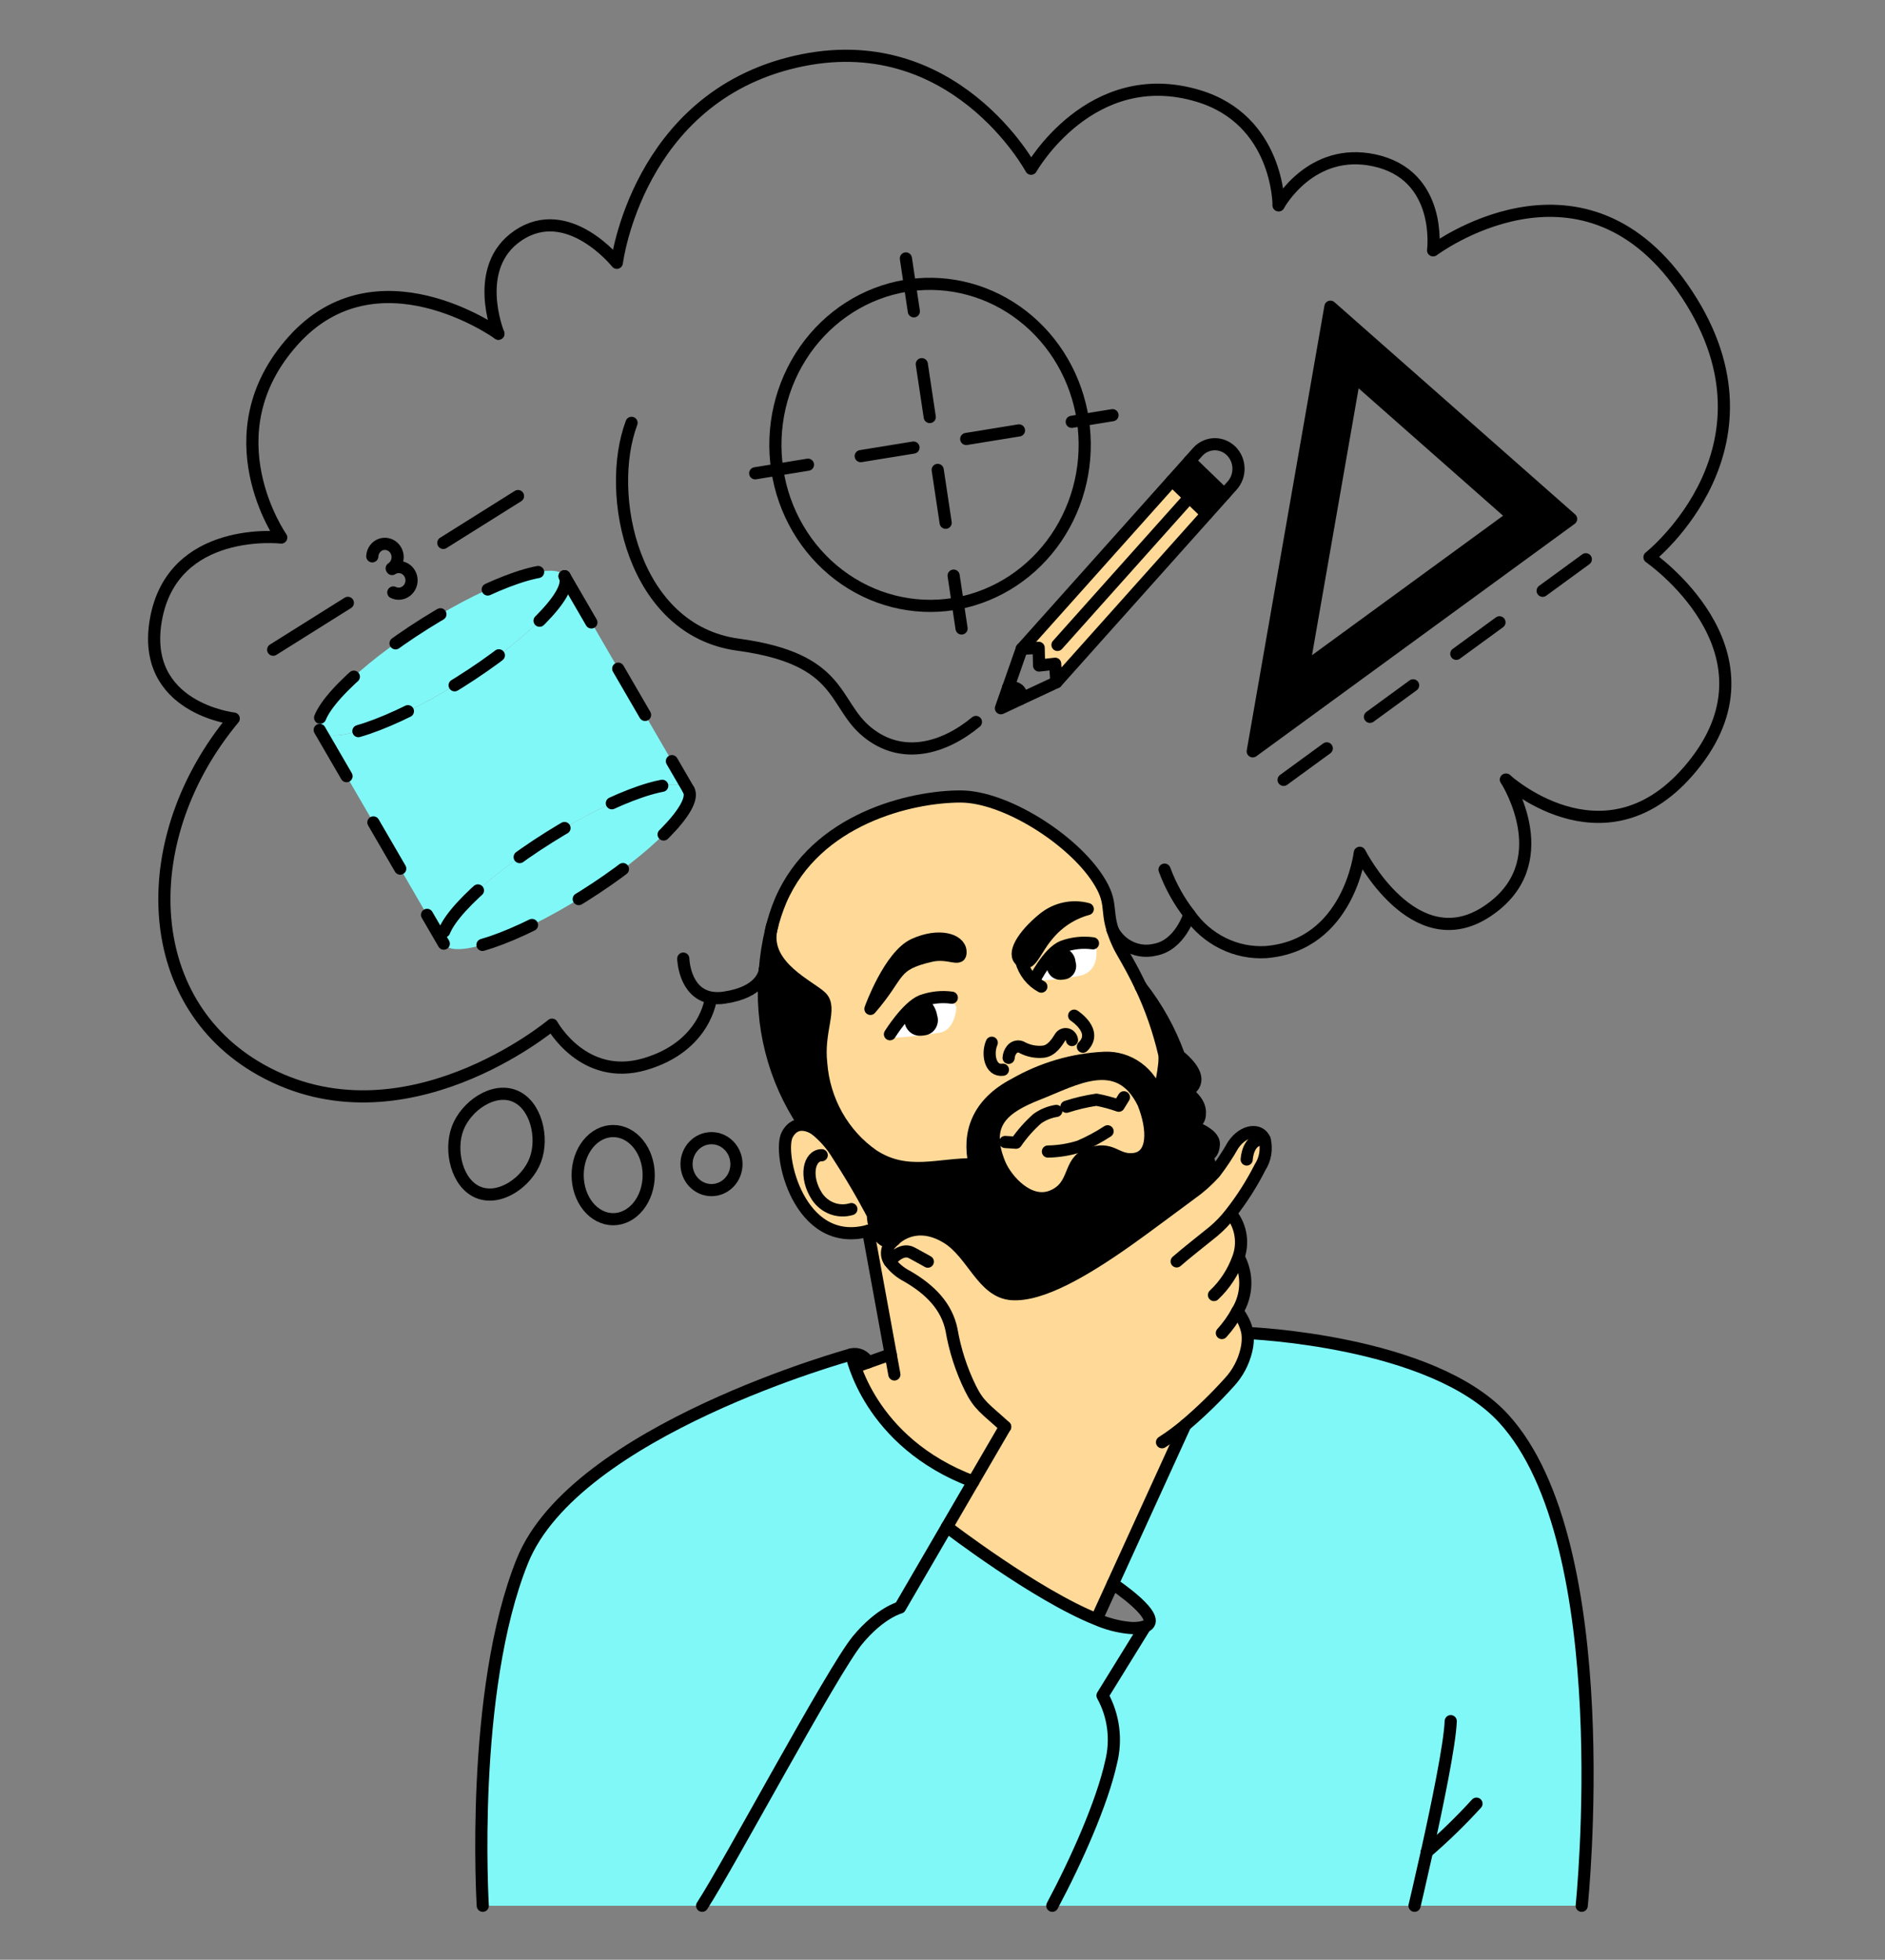 <svg width="152" height="158" viewBox="0 0 152 158" fill="none" xmlns="http://www.w3.org/2000/svg">
<rect x="0" y="0" width="152" height="158" fill="#808080" stroke="none"/>
<path d="M114.064 153.647H84.854C86.801 149.998 88.878 145.331 89.595 142.076C90.053 140.258 89.805 138.325 88.903 136.696L92.344 131.126C93.956 130.491 89.733 127.687 89.733 127.687L95.576 114.892C96.835 113.824 98.023 112.671 99.133 111.438C99.798 110.721 100.269 109.835 100.499 108.868C100.614 108.414 100.646 107.942 100.593 107.476L100.621 107.47C100.621 107.47 115.435 108.054 121.219 114.328C130.585 124.49 127.543 153.643 127.543 153.643H114.064V153.647Z" fill="#81F8F8"/>
<path d="M126.689 41.838L101.019 60.575L107.286 24.727L126.689 41.838ZM105.104 53.935L121.985 41.611L109.221 30.361L105.104 53.935Z" fill="black"/>
<path d="M72.061 100.008C72.866 99.223 74.401 98.585 76.348 99.773C78.45 101.058 79.227 104.177 81.594 104.333C83.962 104.488 87.443 102.464 90.919 100.008C92.396 98.967 94.247 97.561 96.028 96.256C96.726 95.764 97.369 95.195 97.947 94.556C98.494 93.844 98.992 93.093 99.437 92.308C100.284 91.066 101.6 90.951 101.976 91.868C102.071 92.246 102.088 92.642 102.024 93.028C101.961 93.413 101.819 93.781 101.609 94.105C100.937 95.431 100.138 96.684 99.224 97.843L99.341 97.944C99.708 98.425 99.948 98.997 100.037 99.604C100.126 100.212 100.061 100.832 99.85 101.406L99.93 101.435C100.274 102.098 100.442 102.846 100.414 103.599C100.386 104.353 100.164 105.085 99.772 105.719C100.187 106.221 100.47 106.826 100.593 107.476C100.646 107.942 100.615 108.414 100.5 108.868C100.27 109.835 99.798 110.721 99.133 111.438C98.023 112.671 96.835 113.824 95.577 114.892L89.733 127.687L88.5 130.39L88.438 130.557C83.514 128.59 76.358 123.1 76.358 123.1L78.479 119.453L81.054 115.032C79.452 113.562 78.955 113.349 78.241 111.906C77.516 110.422 77.004 108.835 76.723 107.196C76.336 105.338 75.039 103.981 73.15 102.892C72.606 102.615 72.127 102.215 71.751 101.721C71.584 101.496 71.505 101.214 71.529 100.931C71.554 100.648 71.68 100.385 71.884 100.194C71.939 100.129 72 100.069 72.061 100.008Z" fill="#FFD997"/>
<path d="M98.726 39.855L97.305 41.445L95.908 40.096L94.514 38.748L95.936 37.157L98.726 39.855Z" fill="black"/>
<path d="M95.751 90.657C96.03 90.744 97.914 91.344 97.881 92.236C97.847 93.199 97.206 93.199 97.206 93.199C97.333 93.32 97.431 93.47 97.493 93.637C97.554 93.804 97.577 93.984 97.56 94.162L97.947 94.555C97.369 95.193 96.726 95.763 96.028 96.254C94.247 97.56 92.396 98.966 90.919 100.007C87.446 102.462 83.964 104.49 81.594 104.331C79.225 104.173 78.45 101.056 76.348 99.771C74.398 98.58 72.866 99.222 72.061 100.007C71.434 100.349 70.888 99.806 70.601 99.065C70.464 98.707 70.392 98.326 70.388 97.941C70.388 97.941 69.255 95.721 67.573 93.139C67.094 92.341 66.484 91.638 65.77 91.062C65.761 91.057 65.753 91.048 65.745 91.043C65.491 90.814 65.174 90.676 64.839 90.65C62.382 87.02 61.261 82.594 61.678 78.177V78.13C61.762 77.076 61.928 76.031 62.174 75.005C61.629 77.95 65.354 79.531 66.217 80.388C67.118 81.282 65.915 83.085 66.217 85.733C66.33 87.214 66.763 88.648 67.485 89.93C68.207 91.212 69.198 92.307 70.384 93.135C73.123 94.94 75.677 93.822 78.584 93.862C78.022 91.389 78.794 88.974 81.814 87.401C84.032 86.128 86.502 85.403 89.033 85.282C89.995 85.232 90.946 85.518 91.735 86.094C92.523 86.67 93.104 87.503 93.385 88.462C93.385 88.462 94.057 85.745 93.872 84.96C93.435 83.088 92.802 81.272 91.985 79.543C93.3 81.213 94.343 83.096 95.071 85.117C95.071 85.117 96.39 86.118 96.39 87.009C96.393 87.25 96.305 87.482 96.144 87.655C95.984 87.828 95.764 87.929 95.533 87.935C95.533 87.935 96.892 88.751 96.747 89.827C96.749 89.955 96.722 90.082 96.67 90.198C96.617 90.314 96.54 90.416 96.444 90.496C96.348 90.576 96.236 90.633 96.116 90.661C95.996 90.69 95.871 90.689 95.751 90.66V90.657ZM91.42 93.443C93.041 93.265 93.049 91.088 92.192 88.938C90.209 84.875 86.594 87.063 83.749 88.176C80.903 89.289 79.252 90.557 80.615 93.852C81.144 95.108 82.99 97.242 84.896 96.414C86.802 95.586 86.1 93.659 87.765 93.05C89.7 92.34 89.943 93.611 91.42 93.446V93.443Z" fill="black"/>
<path d="M95.908 40.096L97.305 41.445L85.183 55.005L85.084 53.513L83.787 53.656L83.754 52.228L82.393 52.308L94.515 38.748L95.908 40.096Z" fill="#FFD997"/>
<path d="M82.343 77.471C83.111 78 83.407 76.686 84.412 75.475C85.263 74.404 86.419 73.639 87.713 73.29C87.103 73.124 86.464 73.106 85.846 73.239C85.229 73.371 84.648 73.649 84.151 74.052C82.448 75.438 81.577 76.945 82.343 77.471ZM70.187 81.339C72.646 78.513 71.888 77.796 75.057 77.063C76.559 76.715 77.535 77.637 77.45 76.683C77.364 75.728 75.677 75.242 73.697 76.151C71.748 77.048 70.23 81.209 70.187 81.339ZM93.877 84.965C94.062 85.749 93.39 88.466 93.39 88.466C93.109 87.508 92.528 86.675 91.739 86.099C90.951 85.522 90 85.237 89.037 85.286C86.507 85.408 84.037 86.133 81.819 87.406C78.799 88.976 78.027 91.394 78.589 93.867C75.682 93.826 73.127 94.945 70.389 93.139C69.203 92.312 68.212 91.217 67.49 89.935C66.768 88.653 66.335 87.218 66.221 85.738C65.919 83.09 67.123 81.287 66.221 80.393C65.358 79.535 61.633 77.954 62.178 75.01C62.37 74.179 62.633 73.368 62.963 72.586C65.812 66.012 73.45 64.215 77.455 64.219C81.055 64.219 86.468 67.658 88.547 70.904C89.726 72.738 89.178 73.247 89.72 74.978V74.984C89.856 75.411 90.022 75.827 90.215 76.229C90.458 76.744 91.188 77.862 91.982 79.547C92.802 81.276 93.437 83.092 93.875 84.965H93.877ZM87.14 78.336C87.619 78.242 87.909 77.944 87.787 77.267C87.665 76.59 87.178 76.128 86.7 76.22C86.442 76.321 86.23 76.521 86.11 76.779C85.989 77.037 85.969 77.333 86.053 77.606C86.067 77.734 86.108 77.856 86.173 77.966C86.239 78.075 86.326 78.168 86.43 78.237C86.534 78.307 86.651 78.352 86.774 78.369C86.896 78.386 87.021 78.375 87.138 78.336H87.14ZM75.704 82.94C76.221 82.836 76.535 82.508 76.404 81.781C76.273 81.055 75.746 80.547 75.226 80.651C74.947 80.759 74.718 80.975 74.587 81.254C74.457 81.534 74.435 81.854 74.526 82.15C74.541 82.288 74.586 82.421 74.656 82.539C74.727 82.658 74.822 82.758 74.935 82.834C75.047 82.91 75.174 82.958 75.307 82.977C75.44 82.995 75.575 82.983 75.703 82.94H75.704Z" fill="#FFD997"/>
<path d="M92.344 131.126L88.903 136.696C89.805 138.325 90.054 140.258 89.595 142.076C88.879 145.331 86.802 149.998 84.854 153.647H56.621C58.72 150.444 67.144 134.65 69.154 132.225C70.99 130.008 72.575 129.605 72.575 129.605L76.361 123.098C76.361 123.098 83.516 128.593 88.441 130.556C89.274 130.919 90.154 131.149 91.052 131.24C91.486 131.288 91.924 131.25 92.344 131.126Z" fill="#81F8F8"/>
<path d="M71.762 83.685C73.132 83.62 74.498 83.472 75.852 83.245C77.049 82.96 77.124 81.22 77.124 81.22C77.124 81.22 76.707 79.964 75.006 80.493C73.69 80.901 71.762 83.685 71.762 83.685Z" fill="white"/>
<path d="M83.098 79.084C84.471 79.054 85.839 78.907 87.188 78.644C88.892 78.135 88.328 76.119 88.328 76.119C88.328 76.119 88.087 75.555 86.345 75.892C85.443 76.065 83.098 79.084 83.098 79.084Z" fill="white"/>
<path d="M92.191 88.941C93.049 91.091 93.041 93.268 91.42 93.446C89.943 93.611 89.7 92.34 87.761 93.054C86.1 93.663 86.801 95.593 84.892 96.418C82.983 97.243 81.136 95.115 80.611 93.856C79.248 90.559 80.896 89.292 83.744 88.18C86.593 87.067 90.209 84.878 92.191 88.941Z" fill="#FFD997"/>
<path d="M84.155 74.052C84.653 73.649 85.233 73.371 85.85 73.239C86.468 73.106 87.107 73.124 87.717 73.29C86.423 73.639 85.267 74.404 84.415 75.475C83.411 76.689 83.115 78 82.347 77.471C81.578 76.942 82.448 75.438 84.155 74.052Z" fill="black"/>
<path d="M81.292 55.448C81.934 55.281 82.57 55.719 82.252 56.376L80.711 57.099L81.29 55.45L81.292 55.448Z" fill="black"/>
<path d="M70.004 109.836L71.823 109.193L70.004 99.232C70.131 99.201 70.258 99.16 70.388 99.117L70.601 99.062C70.888 99.807 71.431 100.351 72.061 100.004C71.998 100.065 71.939 100.125 71.884 100.189C71.681 100.379 71.555 100.642 71.53 100.925C71.505 101.208 71.585 101.491 71.751 101.716C72.128 102.21 72.606 102.61 73.151 102.886C75.039 103.976 76.337 105.333 76.724 107.19C77.005 108.829 77.516 110.416 78.242 111.9C78.956 113.344 79.45 113.557 81.055 115.026L78.48 119.448C70.004 116.271 68.651 109.189 68.651 109.189C68.914 109.128 69.188 109.159 69.433 109.276C69.677 109.393 69.877 109.59 70.004 109.836Z" fill="#FFD997"/>
<path d="M78.48 119.452L76.359 123.098L72.572 129.605C72.572 129.605 70.987 130.008 69.151 132.225C67.144 134.649 58.72 150.444 56.618 153.647H38.93C38.93 153.647 37.866 136.406 42.122 125.85C46.378 115.294 68.655 109.193 68.655 109.193C68.655 109.193 70.003 116.275 78.48 119.452Z" fill="#81F8F8"/>
<path d="M77.448 76.683C77.534 77.637 76.558 76.715 75.056 77.063C71.885 77.796 72.644 78.512 70.186 81.339C70.23 81.209 71.748 77.048 73.695 76.151C75.676 75.242 77.365 75.728 77.448 76.683Z" fill="black"/>
<path d="M70.6 99.062L70.387 99.117C70.257 99.16 70.131 99.201 70.003 99.232C64.392 100.739 62.679 92.952 63.479 91.477C64.229 90.085 65.545 90.908 65.744 91.04C65.752 91.046 65.761 91.055 65.769 91.06C66.483 91.636 67.094 92.339 67.572 93.136C69.256 95.718 70.387 97.938 70.387 97.938C70.391 98.323 70.463 98.704 70.6 99.062Z" fill="#FFD997"/>
<path d="M55.529 63.689C56.289 65 52.487 68.839 47.036 72.261C41.584 75.683 36.546 77.393 35.786 76.079C35.027 74.765 38.826 70.93 44.276 67.51C49.726 64.091 54.765 62.378 55.529 63.689Z" fill="#81F8F8"/>
<path d="M45.523 46.454L55.529 63.689C54.765 62.378 49.729 64.088 44.279 67.51C38.829 70.932 35.022 74.768 35.785 76.079L25.779 58.85C26.543 60.161 31.579 58.45 37.029 55.028C42.478 51.606 46.284 47.77 45.523 46.454Z" fill="#81F8F8"/>
<path d="M45.522 46.454C46.283 47.768 42.483 51.604 37.029 55.025C31.575 58.447 26.542 60.158 25.78 58.848C25.017 57.537 28.823 53.697 34.273 50.275C39.723 46.854 44.762 45.145 45.522 46.454Z" fill="#81F8F8"/>
<path d="M81.054 92.07L81.931 92.127C82.423 91.412 82.997 90.762 83.64 90.192C84.101 89.865 84.626 89.65 85.178 89.564" stroke="black" stroke-width="0.98" stroke-linecap="round" stroke-linejoin="round"/>
<path d="M85.994 89.229C86.785 88.972 87.595 88.782 88.416 88.662C89.025 88.776 89.625 88.938 90.211 89.145L90.629 88.466" stroke="black" stroke-width="0.98" stroke-linecap="round" stroke-linejoin="round"/>
<path d="M84.5 92.84C85.358 92.826 86.21 92.687 87.031 92.429C87.824 92.091 88.587 91.682 89.312 91.207" stroke="black" stroke-width="0.98" stroke-linecap="round" stroke-linejoin="round"/>
<path d="M81.332 85.286C81.346 85.046 81.433 84.817 81.58 84.631C81.681 84.496 81.826 84.406 81.988 84.377C82.15 84.347 82.316 84.382 82.454 84.474C82.977 84.742 83.561 84.85 84.141 84.788C84.816 84.709 85.239 84.017 85.5 83.603C85.56 83.513 85.645 83.444 85.744 83.406C85.843 83.367 85.951 83.361 86.053 83.388C86.155 83.415 86.247 83.473 86.316 83.556C86.386 83.639 86.429 83.742 86.441 83.851" stroke="black" stroke-width="0.98" stroke-linecap="round" stroke-linejoin="round"/>
<path d="M79.973 84.067C79.586 84.947 79.838 86.39 80.872 86.244" stroke="black" stroke-width="0.98" stroke-linecap="round" stroke-linejoin="round"/>
<path d="M86.616 81.885C86.616 81.885 88.588 83.141 87.321 84.389" stroke="black" stroke-width="0.98" stroke-linecap="round" stroke-linejoin="round"/>
<path d="M70.188 81.339C70.231 81.209 71.75 77.048 73.697 76.151C75.677 75.242 77.367 75.728 77.45 76.683C77.533 77.637 76.559 76.715 75.057 77.063C71.887 77.796 72.644 78.512 70.188 81.339Z" stroke="black" stroke-width="0.98" stroke-linecap="round" stroke-linejoin="round"/>
<path d="M82.343 77.471C83.112 78 83.407 76.686 84.412 75.475C85.263 74.404 86.419 73.639 87.713 73.29C87.103 73.124 86.464 73.106 85.847 73.239C85.229 73.371 84.649 73.649 84.151 74.052C82.448 75.438 81.577 76.945 82.343 77.471Z" stroke="black" stroke-width="0.98" stroke-linecap="round" stroke-linejoin="round"/>
<path d="M71.762 83.383C71.762 83.383 73.136 81.178 74.307 80.7C75.09 80.414 75.928 80.323 76.751 80.435" stroke="black" stroke-width="0.98" stroke-linecap="round" stroke-linejoin="round"/>
<path d="M75.565 81.847C75.492 81.419 75.292 81.026 74.992 80.723C74.68 80.421 74.4 80.786 74.033 80.861C73.297 81.005 72.761 81.387 72.932 82.362C72.968 82.686 73.121 82.983 73.359 83.195C73.597 83.406 73.903 83.516 74.216 83.504C74.333 83.503 74.451 83.491 74.567 83.469C74.743 83.45 74.914 83.39 75.066 83.293C75.217 83.195 75.346 83.064 75.441 82.908C75.537 82.752 75.598 82.576 75.62 82.392C75.641 82.209 75.622 82.022 75.565 81.847Z" fill="black"/>
<path d="M83.418 78.998C83.418 78.998 84.516 76.792 85.689 76.318C86.472 76.03 87.31 75.94 88.134 76.053" stroke="black" stroke-width="0.98" stroke-linecap="round" stroke-linejoin="round"/>
<path d="M86.726 77.528C86.711 77.357 86.662 77.19 86.582 77.04C86.501 76.889 86.391 76.757 86.259 76.653C86.127 76.55 85.975 76.476 85.814 76.436C85.652 76.397 85.485 76.393 85.322 76.425C85.159 76.456 85.004 76.523 84.868 76.621C84.731 76.718 84.616 76.845 84.529 76.991C84.442 77.138 84.385 77.302 84.363 77.473C84.34 77.643 84.352 77.817 84.398 77.983C84.42 78.145 84.473 78.3 84.554 78.44C84.635 78.58 84.743 78.701 84.871 78.797C85.066 78.931 85.295 79 85.529 78.995C85.633 78.994 85.737 78.983 85.838 78.963C85.995 78.945 86.145 78.891 86.279 78.805C86.412 78.719 86.526 78.603 86.611 78.466C86.696 78.328 86.751 78.172 86.771 78.01C86.79 77.848 86.775 77.683 86.726 77.528Z" fill="black"/>
<path d="M82.343 77.471C82.463 77.914 82.67 78.326 82.949 78.683C83.229 79.04 83.576 79.333 83.969 79.544" stroke="black" stroke-width="0.98" stroke-linecap="round" stroke-linejoin="round"/>
<path d="M65.745 91.042C65.545 90.909 64.229 90.087 63.48 91.478C62.683 92.951 64.392 100.741 70.004 99.234C70.131 99.202 70.258 99.162 70.388 99.119" stroke="black" stroke-width="0.98" stroke-linecap="round" stroke-linejoin="round"/>
<path d="M66.261 93.136C65.23 93.136 64.851 94.885 65.884 96.466C66.186 96.915 66.615 97.253 67.112 97.435C67.608 97.617 68.147 97.633 68.652 97.481" stroke="black" stroke-width="0.98" stroke-linecap="round" stroke-linejoin="round"/>
<path d="M72.119 99.977C72.1 99.989 72.081 99.999 72.061 100.008C71.433 100.351 70.888 99.807 70.6 99.066C70.463 98.708 70.391 98.327 70.388 97.942C70.388 97.942 69.255 95.722 67.572 93.14C67.094 92.343 66.484 91.64 65.769 91.064C65.761 91.058 65.753 91.05 65.744 91.043C65.49 90.817 65.173 90.68 64.838 90.656" stroke="black" stroke-width="0.98" stroke-linecap="round" stroke-linejoin="round"/>
<path d="M61.679 78.178C61.263 82.595 62.384 87.02 64.84 90.65" stroke="black" stroke-width="0.98" stroke-linecap="round" stroke-linejoin="round"/>
<path d="M89.719 74.975C89.177 73.248 89.725 72.735 88.546 70.9C86.467 67.654 81.054 64.215 77.454 64.215C73.452 64.215 65.811 66.009 62.962 72.583C62.631 73.365 62.368 74.176 62.177 75.007C61.931 76.033 61.765 77.078 61.682 78.132" stroke="black" stroke-width="0.98" stroke-linecap="round" stroke-linejoin="round"/>
<path d="M91.984 79.544C91.19 77.859 90.46 76.741 90.217 76.226C90.023 75.824 89.858 75.408 89.722 74.981" stroke="black" stroke-width="0.98" stroke-linecap="round" stroke-linejoin="round"/>
<path d="M62.273 74.61C62.233 74.74 62.2 74.872 62.177 75.007C61.632 77.951 65.357 79.532 66.22 80.39C67.121 81.284 65.918 83.087 66.22 85.735C66.333 87.215 66.767 88.65 67.488 89.932C68.21 91.213 69.201 92.309 70.387 93.136C73.126 94.942 75.681 93.823 78.587 93.864C78.026 91.391 78.797 88.975 81.817 87.403C84.035 86.13 86.505 85.405 89.036 85.283C89.998 85.234 90.949 85.519 91.738 86.096C92.526 86.671 93.107 87.505 93.388 88.463C93.388 88.463 94.06 85.746 93.875 84.961C93.439 83.09 92.806 81.273 91.988 79.545" stroke="black" stroke-width="0.98" stroke-linecap="round" stroke-linejoin="round"/>
<path d="M95.751 90.66C95.871 90.69 95.995 90.691 96.116 90.662C96.236 90.634 96.348 90.578 96.445 90.498C96.541 90.418 96.618 90.316 96.671 90.2C96.724 90.084 96.751 89.957 96.749 89.829C96.89 88.754 95.535 87.937 95.535 87.937C95.766 87.931 95.986 87.83 96.146 87.657C96.306 87.484 96.395 87.252 96.392 87.012C96.392 86.12 95.073 85.119 95.073 85.119C94.345 83.098 93.302 81.215 91.987 79.546" stroke="black" stroke-width="0.98" stroke-linecap="round" stroke-linejoin="round"/>
<path d="M95.742 90.657C95.732 90.656 95.724 90.655 95.715 90.652" stroke="black" stroke-width="0.98" stroke-linecap="round" stroke-linejoin="round"/>
<path d="M95.74 90.657H95.752" stroke="black" stroke-width="0.98" stroke-linecap="round" stroke-linejoin="round"/>
<path d="M97.559 94.165C97.577 93.987 97.554 93.807 97.493 93.64C97.431 93.473 97.333 93.323 97.205 93.202C97.205 93.202 97.847 93.202 97.88 92.239C97.914 91.347 96.03 90.748 95.751 90.66" stroke="black" stroke-width="0.98" stroke-linecap="round" stroke-linejoin="round"/>
<path d="M94.882 101.696C95.709 100.971 96.613 100.283 97.852 99.275C98.356 98.85 98.816 98.371 99.224 97.846C100.138 96.687 100.936 95.434 101.608 94.108C101.819 93.784 101.96 93.416 102.024 93.031C102.087 92.645 102.071 92.25 101.976 91.871C101.599 90.954 100.283 91.069 99.437 92.311C98.992 93.096 98.494 93.847 97.947 94.559C97.369 95.198 96.725 95.768 96.027 96.259C94.246 97.564 92.396 98.971 90.919 100.011C87.446 102.467 83.964 104.494 81.594 104.336C79.224 104.177 78.45 101.061 76.348 99.776C74.397 98.585 72.865 99.226 72.061 100.011C71.997 100.072 71.939 100.132 71.884 100.196C71.681 100.386 71.554 100.649 71.53 100.932C71.505 101.215 71.584 101.498 71.751 101.723C72.128 102.216 72.606 102.616 73.15 102.893C75.038 103.983 76.336 105.34 76.724 107.197C77.004 108.836 77.516 110.423 78.242 111.907C78.955 113.351 79.45 113.564 81.054 115.033" stroke="black" stroke-width="0.98" stroke-linecap="round" stroke-linejoin="round"/>
<path d="M99.929 101.438C100.274 102.101 100.442 102.849 100.414 103.602C100.386 104.356 100.164 105.088 99.772 105.722C99.428 106.357 99.01 106.945 98.527 107.473" stroke="black" stroke-width="0.98" stroke-linecap="round" stroke-linejoin="round"/>
<path d="M99.771 105.721C100.187 106.223 100.47 106.829 100.593 107.478C100.646 107.944 100.614 108.416 100.499 108.87C100.269 109.837 99.798 110.724 99.133 111.44C98.023 112.673 96.835 113.827 95.577 114.894C94.981 115.397 94.354 115.859 93.701 116.277" stroke="black" stroke-width="0.98" stroke-linecap="round" stroke-linejoin="round"/>
<path d="M95.576 114.892L89.733 127.687L88.499 130.39" stroke="black" stroke-width="0.98" stroke-linecap="round" stroke-linejoin="round"/>
<path d="M81.054 115.03L78.48 119.452L76.359 123.098L72.573 129.605C72.573 129.605 70.987 130.008 69.152 132.225C67.144 134.649 58.72 150.444 56.619 153.647" stroke="black" stroke-width="0.98" stroke-linecap="round" stroke-linejoin="round"/>
<path d="M76.359 123.098C76.359 123.098 83.513 128.593 88.439 130.556C89.271 130.919 90.151 131.149 91.05 131.24C91.484 131.288 91.924 131.249 92.344 131.125C93.956 130.489 89.734 127.686 89.734 127.686" stroke="black" stroke-width="0.98" stroke-linecap="round" stroke-linejoin="round"/>
<path d="M92.344 131.126L88.903 136.696C89.805 138.325 90.053 140.258 89.595 142.076C88.878 145.331 86.801 149.998 84.854 153.647" stroke="black" stroke-width="0.98" stroke-linecap="round" stroke-linejoin="round"/>
<path d="M38.93 153.647C38.93 153.647 37.866 136.406 42.122 125.85C46.378 115.294 68.655 109.193 68.655 109.193C68.655 109.193 70.007 116.275 78.483 119.452" stroke="black" stroke-width="0.98" stroke-linecap="round" stroke-linejoin="round"/>
<path d="M70.003 99.232L71.823 109.193L72.119 110.811" stroke="black" stroke-width="0.98" stroke-linecap="round" stroke-linejoin="round"/>
<path d="M69.055 110.173L70.004 109.836L71.823 109.193H71.826" stroke="black" stroke-width="0.98" stroke-linecap="round" stroke-linejoin="round"/>
<path d="M100.621 107.473C100.621 107.473 115.435 108.057 121.219 114.331C130.585 124.493 127.543 153.647 127.543 153.647" stroke="black" stroke-width="0.98" stroke-linecap="round" stroke-linejoin="round"/>
<path d="M115.057 149.308C114.512 151.766 114.064 153.647 114.064 153.647" stroke="black" stroke-width="0.98" stroke-linecap="round" stroke-linejoin="round"/>
<path d="M116.982 138.764C116.91 140.656 115.876 145.627 115.06 149.305" stroke="black" stroke-width="0.98" stroke-linecap="round" stroke-linejoin="round"/>
<path d="M80.615 93.855C81.143 95.111 82.99 97.245 84.896 96.417C86.801 95.589 86.099 93.662 87.765 93.053C89.704 92.34 89.947 93.611 91.424 93.446C93.044 93.267 93.053 91.091 92.195 88.941C90.213 84.877 86.597 87.065 83.752 88.178C80.906 89.291 79.251 90.56 80.615 93.855Z" stroke="black" stroke-width="0.98" stroke-linecap="round" stroke-linejoin="round"/>
<path d="M121.434 62.852L121.442 62.861C121.614 63.134 125.676 69.659 119.907 73.477C114.014 77.379 109.648 68.753 109.648 68.753C109.648 68.753 108.796 76.21 102.078 76.76C100.887 76.829 99.699 76.588 98.622 76.057C97.544 75.527 96.611 74.725 95.908 73.723C95.062 72.636 94.387 71.418 93.906 70.112" stroke="black" stroke-width="0.98" stroke-linecap="round" stroke-linejoin="round"/>
<path d="M103.105 16.552C103.181 16.414 105.727 11.854 110.785 12.92C116.357 14.098 115.561 20.184 115.561 20.184C115.561 20.184 127.326 11.328 135.628 23.134C144.544 35.814 133.009 44.924 133.009 44.924C133.009 44.924 143.748 52.337 136.762 61.414C129.914 70.314 121.765 63.142 121.446 62.861" stroke="black" stroke-width="0.98" stroke-linecap="round" stroke-linejoin="round"/>
<path d="M40.191 26.907C40.127 26.75 38.053 21.525 41.762 19C45.8 16.253 49.74 21.186 49.74 21.186C49.74 21.186 51.383 7.929 64.143 4.979C76.903 2.028 83.145 13.602 83.145 13.602C83.145 13.602 87.935 5.124 96.619 7.733C103.074 9.671 103.102 16.437 103.102 16.549" stroke="black" stroke-width="0.98" stroke-linecap="round" stroke-linejoin="round"/>
<path d="M57.323 80.473C57.323 80.473 56.925 84.363 51.983 85.798C47.041 87.233 44.513 82.612 44.513 82.612C44.513 82.612 32.489 92.67 21.042 86.254C11.205 80.736 10.931 67.439 18.849 57.931C18.849 57.931 11.324 57.097 12.568 49.983C13.907 42.337 22.679 43.337 22.679 43.337C22.679 43.337 16.844 35.035 23.642 27.464C30.37 19.97 39.994 26.762 40.188 26.9" stroke="black" stroke-width="0.98" stroke-linecap="round" stroke-linejoin="round"/>
<path d="M55.359 93.855C55.359 94.411 55.571 94.943 55.949 95.336C56.326 95.728 56.838 95.949 57.373 95.949C57.907 95.949 58.419 95.728 58.796 95.336C59.174 94.943 59.386 94.411 59.386 93.855C59.386 93.3 59.174 92.768 58.796 92.375C58.419 91.982 57.907 91.762 57.373 91.762C56.838 91.762 56.326 91.982 55.949 92.375C55.571 92.768 55.359 93.3 55.359 93.855Z" stroke="black" stroke-width="0.98" stroke-linecap="round" stroke-linejoin="round"/>
<path d="M46.58 94.741C46.58 95.683 46.882 96.587 47.419 97.254C47.956 97.92 48.685 98.295 49.445 98.295C50.205 98.295 50.934 97.92 51.471 97.254C52.008 96.587 52.31 95.683 52.31 94.741C52.31 93.798 52.008 92.894 51.471 92.228C50.934 91.562 50.205 91.187 49.445 91.187C48.685 91.187 47.956 91.562 47.419 92.228C46.882 92.894 46.58 93.798 46.58 94.741Z" stroke="black" stroke-width="0.98" stroke-linecap="round" stroke-linejoin="round"/>
<path d="M43.169 93.513C42.494 95.313 40.31 96.834 38.579 96.135C36.847 95.436 36.224 92.777 36.9 90.977C37.575 89.177 39.76 87.656 41.491 88.357C43.222 89.059 43.844 91.713 43.169 93.513Z" stroke="black" stroke-width="0.98" stroke-linecap="round" stroke-linejoin="round"/>
<path d="M45.522 46.454C46.283 47.768 42.483 51.604 37.029 55.025C31.575 58.447 26.542 60.158 25.78 58.848C25.017 57.537 28.823 53.697 34.273 50.275C39.723 46.854 44.762 45.145 45.522 46.454Z" stroke="black" stroke-width="0.98" stroke-linecap="round" stroke-linejoin="round" stroke-dasharray="4.31 4.31"/>
<path d="M55.529 63.689C56.289 65 52.487 68.839 47.036 72.261C41.584 75.683 36.546 77.393 35.786 76.079C35.027 74.765 38.826 70.93 44.276 67.51C49.726 64.091 54.765 62.378 55.529 63.689Z" stroke="black" stroke-width="0.98" stroke-linecap="round" stroke-linejoin="round" stroke-dasharray="4.31 4.31"/>
<path d="M25.779 58.85L35.785 76.079" stroke="black" stroke-width="0.98" stroke-linecap="round" stroke-linejoin="round" stroke-dasharray="4.31 4.31"/>
<path d="M45.523 46.456L55.529 63.689" stroke="black" stroke-width="0.98" stroke-linecap="round" stroke-linejoin="round" stroke-dasharray="4.31 4.31"/>
<path d="M22.027 52.382L28.05 48.604" stroke="black" stroke-width="0.98" stroke-linecap="round" stroke-linejoin="round"/>
<path d="M35.747 43.771L41.77 39.993" stroke="black" stroke-width="0.98" stroke-linecap="round" stroke-linejoin="round"/>
<path d="M31.714 47.765C31.867 47.84 32.035 47.874 32.204 47.864C32.372 47.855 32.536 47.802 32.68 47.71C32.797 47.638 32.899 47.542 32.98 47.429C33.061 47.316 33.12 47.187 33.153 47.05C33.186 46.912 33.193 46.77 33.173 46.63C33.153 46.49 33.106 46.356 33.036 46.235C32.966 46.114 32.873 46.008 32.763 45.925C32.654 45.841 32.529 45.781 32.397 45.747C32.265 45.714 32.128 45.708 31.994 45.73C31.859 45.752 31.73 45.801 31.614 45.876L31.584 45.824C31.812 45.674 31.975 45.437 32.037 45.164C32.099 44.892 32.055 44.604 31.916 44.364C31.777 44.124 31.553 43.951 31.292 43.88C31.031 43.81 30.753 43.849 30.52 43.989C30.374 44.079 30.253 44.205 30.166 44.355C30.079 44.506 30.029 44.677 30.021 44.853" stroke="black" stroke-width="0.98" stroke-linecap="round" stroke-linejoin="round"/>
<path d="M87.319 33.862C87.821 37.206 87.048 40.622 85.164 43.383C83.28 46.143 80.434 48.03 77.232 48.642C77.124 48.659 77.016 48.679 76.909 48.697C73.64 49.219 70.307 48.372 67.638 46.342C64.97 44.312 63.184 41.264 62.674 37.868C62.163 34.471 62.969 31.003 64.914 28.223C66.86 25.443 69.786 23.579 73.051 23.039C73.159 23.022 73.264 23.005 73.372 22.993C76.601 22.556 79.866 23.448 82.471 25.479C85.076 27.509 86.816 30.517 87.319 33.862Z" stroke="black" stroke-width="0.98" stroke-linecap="round" stroke-linejoin="round"/>
<path d="M73.048 20.836L73.372 22.993L75.302 35.817L77.233 48.642L77.556 50.796" stroke="black" stroke-width="0.98" stroke-linecap="round" stroke-linejoin="round" stroke-dasharray="4.31 4.31"/>
<path d="M60.897 38.158L62.641 37.873L75.302 35.817L87.319 33.862L89.708 33.474" stroke="black" stroke-width="0.98" stroke-linecap="round" stroke-linejoin="round" stroke-dasharray="4.31 4.31"/>
<path d="M50.926 34.09C48.769 39.837 51.012 50.824 59.513 51.974C68.014 53.124 67.116 56.73 69.932 59.025C72.748 61.32 76.123 60.339 78.696 58.206" stroke="black" stroke-width="0.98" stroke-linecap="round" stroke-linejoin="round"/>
<path d="M97.305 41.445L85.183 55.005L85.084 53.513L83.787 53.656L83.754 52.228L82.393 52.308L94.515 38.748" stroke="black" stroke-width="0.98" stroke-linecap="round" stroke-linejoin="round"/>
<path d="M81.29 55.448L80.711 57.099L82.252 56.376L85.183 55.005" stroke="black" stroke-width="0.98" stroke-linecap="round" stroke-linejoin="round"/>
<path d="M82.393 52.308L81.292 55.448" stroke="black" stroke-width="0.98" stroke-linecap="round" stroke-linejoin="round"/>
<path d="M81.29 55.448C81.932 55.281 82.568 55.719 82.25 56.376" stroke="black" stroke-width="0.98" stroke-linecap="round" stroke-linejoin="round"/>
<path d="M95.908 40.096L85.272 51.995" stroke="black" stroke-width="0.98" stroke-linecap="round" stroke-linejoin="round"/>
<path d="M98.726 39.855L97.305 41.445L95.908 40.096L94.514 38.748L95.936 37.157" stroke="black" stroke-width="0.98" stroke-linecap="round" stroke-linejoin="round"/>
<path d="M98.726 39.855L99.36 39.144C99.53 38.953 99.662 38.73 99.75 38.486C99.837 38.242 99.877 37.982 99.868 37.722C99.858 37.462 99.8 37.206 99.696 36.97C99.591 36.733 99.443 36.52 99.26 36.343C99.076 36.166 98.861 36.028 98.627 35.938C98.392 35.847 98.142 35.805 97.892 35.815C97.642 35.825 97.396 35.885 97.169 35.994C96.941 36.102 96.736 36.256 96.566 36.447L95.933 37.157L98.726 39.855Z" stroke="black" stroke-width="0.98" stroke-linecap="round" stroke-linejoin="round"/>
<path d="M99.34 97.95C99.707 98.431 99.947 99.004 100.036 99.611C100.126 100.218 100.061 100.839 99.849 101.412C99.437 102.56 98.765 103.587 97.891 104.408" stroke="black" stroke-width="0.98" stroke-linecap="round" stroke-linejoin="round"/>
<path d="M71.751 101.718C71.751 101.718 72.627 100.525 73.521 101.004C74.414 101.484 74.816 101.718 74.816 101.718" stroke="black" stroke-width="0.98" stroke-linecap="round" stroke-linejoin="round"/>
<path d="M68.651 109.193C68.913 109.132 69.188 109.162 69.432 109.278C69.676 109.394 69.877 109.59 70.004 109.836" stroke="black" stroke-width="0.98" stroke-linecap="round" stroke-linejoin="round"/>
<path d="M100.529 93.481C100.529 93.481 100.601 91.696 101.976 91.871" stroke="black" stroke-width="0.98" stroke-linecap="round" stroke-linejoin="round"/>
<path d="M55.097 77.284C55.097 77.284 55.158 80.044 57.331 80.43C57.69 80.489 58.056 80.489 58.415 80.43C61.352 80.001 61.648 78.46 61.678 78.175V78.129" stroke="black" stroke-width="0.98" stroke-linecap="round" stroke-linejoin="round"/>
<path d="M89.718 74.975V74.981C90.042 75.595 90.55 76.083 91.165 76.37C91.78 76.657 92.469 76.727 93.126 76.57C95.164 76.206 95.905 73.724 95.905 73.724" stroke="black" stroke-width="0.98" stroke-linecap="round" stroke-linejoin="round"/>
<path d="M126.689 41.838L107.28 24.727L101.017 60.575L126.689 41.838Z" stroke="black" stroke-width="0.98" stroke-linecap="round" stroke-linejoin="round"/>
<path d="M121.984 41.614L105.104 53.935L109.222 30.362L121.984 41.614Z" stroke="black" stroke-width="0.98" stroke-linecap="round" stroke-linejoin="round"/>
<path d="M103.505 62.875L129.178 44.139" stroke="black" stroke-width="0.98" stroke-linecap="round" stroke-linejoin="round" stroke-dasharray="4.31 4.31"/>
<path d="M119.059 145.414C117.801 146.793 116.465 148.092 115.057 149.305" stroke="black" stroke-width="0.98" stroke-linecap="round" stroke-linejoin="round"/>
</svg>
